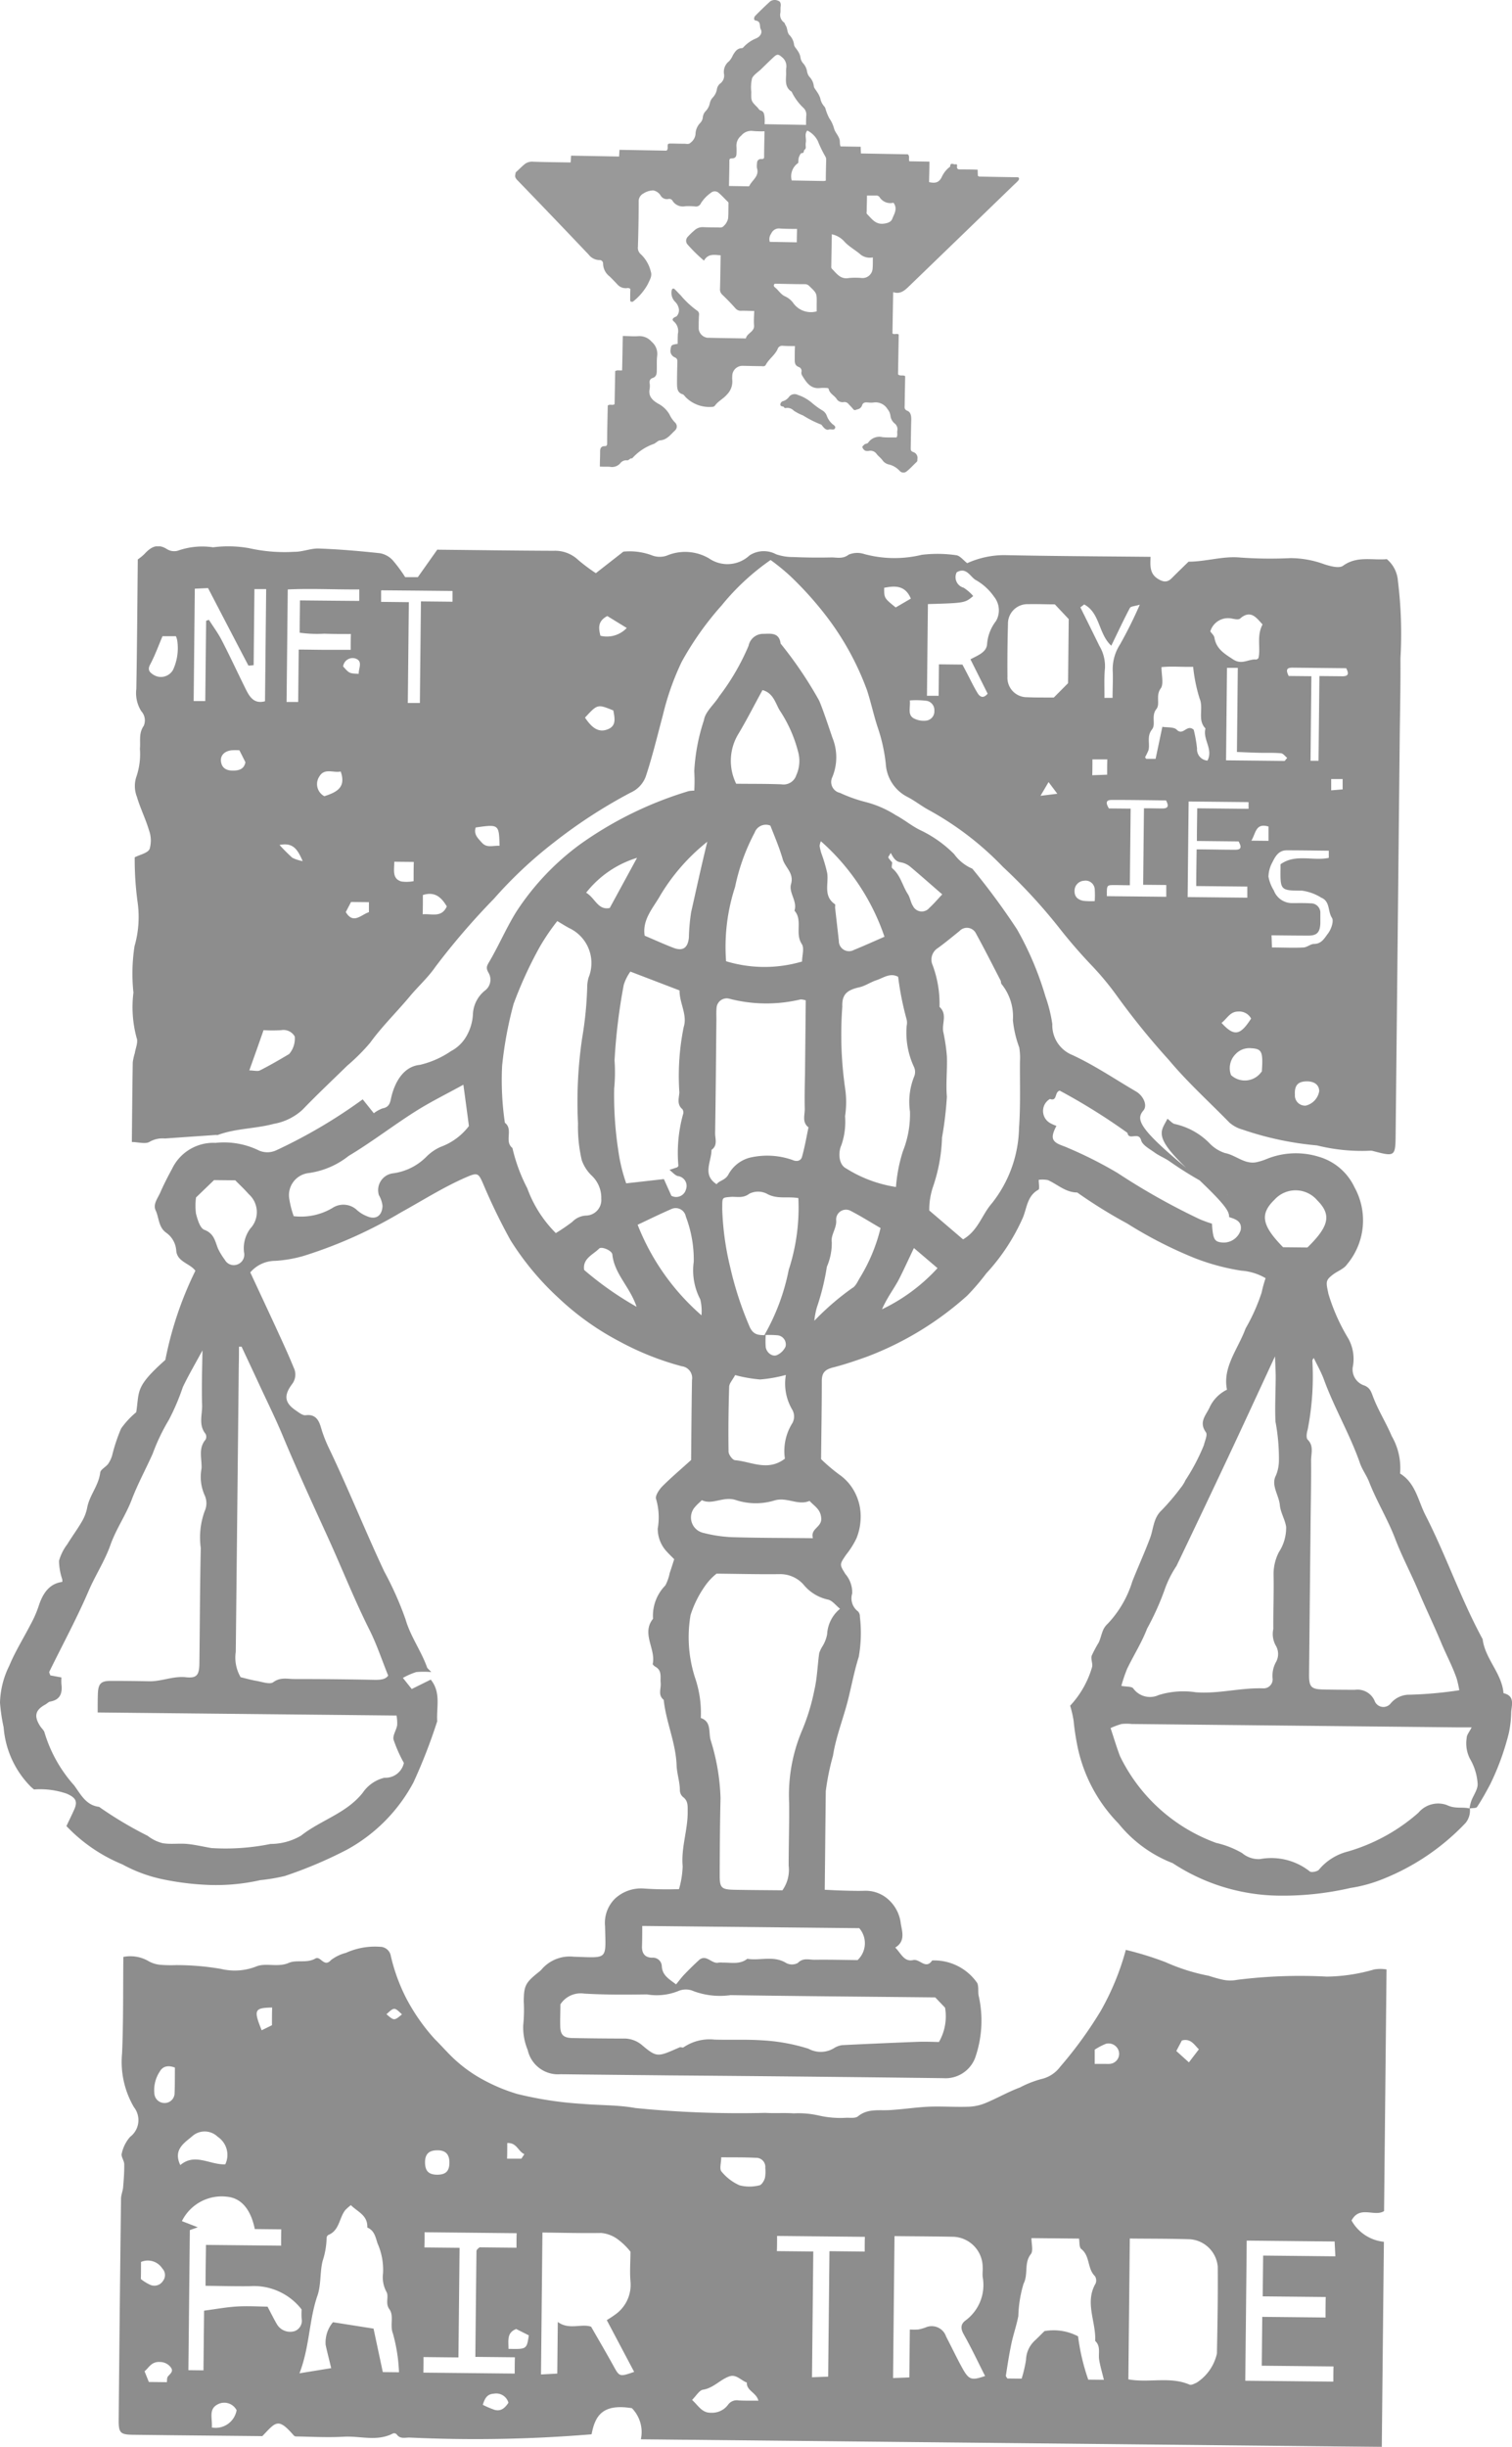 <svg xmlns="http://www.w3.org/2000/svg" xmlns:xlink="http://www.w3.org/1999/xlink" width="54.447" height="88.092" viewBox="0 0 54.447 88.092"><defs><clipPath id="a"><rect width="54.447" height="88.092" fill="none"/></clipPath><clipPath id="c"><rect width="54.447" height="68.423" fill="none"/></clipPath><clipPath id="d"><rect width="18.147" height="17.012" fill="none"/></clipPath></defs><g clip-path="url(#a)"><g clip-path="url(#a)"><g transform="translate(0 19.669)" opacity="0.56"><g clip-path="url(#c)"><path d="M52.929,78.871a.709.709,0,0,1-.152.525,8.357,8.357,0,0,1-2.97,2.017,5.2,5.2,0,0,1-1.175.325,10.844,10.844,0,0,1-2.579.277,7.1,7.1,0,0,1-3.824-1.17,4.662,4.662,0,0,1-1.949-1.424,5.572,5.572,0,0,1-1.5-2.881c-.052-.274-.093-.543-.119-.82a4.118,4.118,0,0,0-.125-.543,3.434,3.434,0,0,0,.792-1.4c.024-.128-.053-.281-.016-.4a4.568,4.568,0,0,1,.254-.477c.065-.142.095-.3.157-.445a.671.671,0,0,1,.16-.224,3.856,3.856,0,0,0,.891-1.526c.206-.521.44-1.032.638-1.559.127-.336.116-.719.413-1a8.053,8.053,0,0,0,.682-.8,1.29,1.29,0,0,0,.182-.288A7.284,7.284,0,0,0,43.35,65.8c.037-.157.141-.374.076-.465-.276-.387.016-.621.147-.931a1.337,1.337,0,0,1,.611-.605c-.168-.81.4-1.465.671-2.206a6.811,6.811,0,0,0,.577-1.292,4.3,4.3,0,0,1,.142-.516,2.011,2.011,0,0,0-.881-.271,8,8,0,0,1-1.7-.463,15.373,15.373,0,0,1-2.406-1.236A17.688,17.688,0,0,1,38.79,56.7c-.415,0-.706-.29-1.055-.446a1,1,0,0,0-.331-.009c0,.138.039.329-.01.355-.41.222-.413.663-.564,1.014a7.3,7.3,0,0,1-1.315,2,8.346,8.346,0,0,1-.686.8,11.468,11.468,0,0,1-3.615,2.2c-.4.143-.811.283-1.221.387-.3.077-.395.2-.4.478,0,.924-.016,1.848-.026,2.821a6.35,6.35,0,0,0,.662.561,1.768,1.768,0,0,1,.61.755,1.857,1.857,0,0,1,.153.8,2.049,2.049,0,0,1-.152.737,3.03,3.03,0,0,1-.363.577c-.256.37-.246.361-.034.707a1.012,1.012,0,0,1,.244.7.59.59,0,0,0,.208.644.255.255,0,0,1,.069.186,4.937,4.937,0,0,1-.04,1.45c-.165.521-.262,1.06-.395,1.581-.169.66-.427,1.3-.533,1.978a8.916,8.916,0,0,0-.26,1.277c-.013,1.167-.024,2.334-.037,3.551.23.01.464.024.7.03s.487.014.729.006a1.219,1.219,0,0,1,.833.288,1.37,1.37,0,0,1,.477.9c.047.277.173.632-.2.856.219.222.319.523.647.45.236-.053.452.356.683.014a1.884,1.884,0,0,1,1.624.816c.061.144.014.33.057.486a4.055,4.055,0,0,1-.135,2.206,1.141,1.141,0,0,1-1.148.73q-4.922-.062-9.845-.1c-1.313-.014-2.625-.025-3.938-.042a1.117,1.117,0,0,1-1.18-.872,2.123,2.123,0,0,1-.162-.888,5.573,5.573,0,0,0,.019-.873c.007-.563.063-.667.565-1.065a.763.763,0,0,0,.1-.1,1.332,1.332,0,0,1,1.137-.432c1.254.037,1.151.137,1.126-1.1a1.226,1.226,0,0,1,.367-1,1.378,1.378,0,0,1,1.014-.356,12.077,12.077,0,0,0,1.282.022,3.35,3.35,0,0,0,.132-.823c-.062-.676.191-1.315.18-1.981,0-.193.017-.379-.173-.516a.335.335,0,0,1-.108-.241c0-.3-.108-.606-.117-.89-.029-.821-.382-1.564-.465-2.364-.218-.169-.089-.4-.109-.608s.057-.443-.187-.581c-.041-.023-.1-.076-.1-.1.122-.543-.419-1.092.012-1.63a1.557,1.557,0,0,1,.444-1.2,1.657,1.657,0,0,0,.156-.444c.05-.15.1-.3.162-.5-.08-.082-.183-.178-.276-.283a1.2,1.2,0,0,1-.317-.82,2.339,2.339,0,0,0-.059-1.062c-.045-.1.1-.326.206-.439.315-.318.659-.608,1.055-.967.009-.9.015-1.889.032-2.882a.426.426,0,0,0-.374-.494,10.2,10.2,0,0,1-2.252-.9,9.834,9.834,0,0,1-2.191-1.568,10.078,10.078,0,0,1-1.72-2.071,21.276,21.276,0,0,1-.972-2c-.181-.418-.2-.45-.646-.254-.811.355-1.556.831-2.328,1.256a16.416,16.416,0,0,1-3.507,1.567,4.705,4.705,0,0,1-1.016.176,1.184,1.184,0,0,0-.9.416c.316.681.641,1.372.96,2.066.206.449.415.9.6,1.356a.562.562,0,0,1-.056.6c-.311.417-.262.677.134.947.11.075.248.188.359.173.45-.058.511.333.587.571a5.072,5.072,0,0,0,.253.626c.7,1.462,1.3,2.967,1.988,4.431a11.913,11.913,0,0,1,.766,1.722c.178.618.561,1.13.773,1.724.014.041.06.07.153.173a2.943,2.943,0,0,0-.544,0,2.6,2.6,0,0,0-.478.21l.319.4.684-.339c.379.467.2,1,.233,1.5a19.557,19.557,0,0,1-.855,2.2,5.951,5.951,0,0,1-2.4,2.425,15.526,15.526,0,0,1-2.237.947,6.747,6.747,0,0,1-.881.148,7.184,7.184,0,0,1-1.829.173,9.91,9.91,0,0,1-1.685-.205,5.266,5.266,0,0,1-1.451-.536,5.835,5.835,0,0,1-2.014-1.379c.086-.181.185-.382.277-.586.138-.308.057-.435-.263-.579a2.938,2.938,0,0,0-1.182-.153l-.106-.09a3.407,3.407,0,0,1-.987-2.146A6.556,6.556,0,0,1,0,75.068a3.161,3.161,0,0,1,.334-1.33c.215-.518.518-1,.775-1.5a3.969,3.969,0,0,0,.273-.618c.133-.417.346-.831.86-.9a.441.441,0,0,0,0-.092,2.191,2.191,0,0,1-.117-.666,1.765,1.765,0,0,1,.3-.6c.166-.273.358-.53.518-.806a1.587,1.587,0,0,0,.195-.5c.08-.452.415-.8.47-1.27.013-.114.2-.2.286-.315a1.071,1.071,0,0,0,.143-.3A6.3,6.3,0,0,1,4.36,65.2a3.014,3.014,0,0,1,.545-.588c.122-.763-.059-.9,1.049-1.884a12.858,12.858,0,0,1,1.082-3.211c-.2-.268-.652-.316-.689-.718a.855.855,0,0,0-.365-.652c-.278-.2-.252-.532-.376-.8-.107-.225.078-.443.168-.651.126-.289.271-.569.421-.846a1.649,1.649,0,0,1,1.569-.936,2.852,2.852,0,0,1,1.569.279.761.761,0,0,0,.62-.014,18.664,18.664,0,0,0,3.108-1.832l.4.5a1.185,1.185,0,0,1,.313-.174c.28-.051.275-.247.332-.467.14-.533.454-1.046,1.013-1.1a3.312,3.312,0,0,0,1.118-.493,1.386,1.386,0,0,0,.567-.553,1.776,1.776,0,0,0,.226-.777,1.153,1.153,0,0,1,.425-.846.49.49,0,0,0,.144-.636c-.112-.188-.072-.253.026-.419.342-.582.608-1.21.964-1.783a9.279,9.279,0,0,1,2.322-2.449,13.328,13.328,0,0,1,3.889-1.9,1.084,1.084,0,0,1,.2-.016,5.692,5.692,0,0,0,0-.7,7,7,0,0,1,.349-1.838c.046-.306.369-.566.549-.858a8.345,8.345,0,0,0,1.058-1.82.536.536,0,0,1,.5-.429c.275,0,.6-.074.654.35a14.4,14.4,0,0,1,1.358,2c.087.125.446,1.214.509,1.393a1.861,1.861,0,0,1-.007,1.418.4.4,0,0,0,.276.563,5.285,5.285,0,0,0,.894.322,3.718,3.718,0,0,1,1.108.476c.3.157.568.383.872.535a4.329,4.329,0,0,1,1.239.873,1.566,1.566,0,0,0,.655.524,25.15,25.15,0,0,1,1.609,2.184,11.383,11.383,0,0,1,1.025,2.421,5.131,5.131,0,0,1,.246.992,1.154,1.154,0,0,0,.721,1.111c.8.37,1.534.869,2.3,1.317.25.147.417.49.261.677-.257.308-.234.6,1.551,2.077,1.577,1.058,1.536.984,1.475.957A13.44,13.44,0,0,1,42.1,55.568c-.168-.113-.362-.189-.525-.308-.179-.13-.434-.262-.483-.44-.089-.322-.427.014-.488-.246,0-.021-.03-.039-.049-.052a21.993,21.993,0,0,0-2.394-1.488c-.2.052-.074.394-.354.3a.5.5,0,0,0,.021.874,1.288,1.288,0,0,0,.214.094c-.188.359-.176.513.035.633.116.066.251.1.371.157a14.772,14.772,0,0,1,1.8.909,24.317,24.317,0,0,0,2.951,1.66,4.261,4.261,0,0,0,.443.161c.039.578.087.66.4.681a.643.643,0,0,0,.635-.448c.056-.316-.181-.394-.416-.468,0-.212-.093-.434-1.528-1.758-1.245-1.181-.9-1.35-.694-1.784.112.085.175.165.255.188a2.507,2.507,0,0,1,1.247.681,1.34,1.34,0,0,0,.569.366c.405.076.732.442,1.183.319a2.067,2.067,0,0,0,.32-.105,2.792,2.792,0,0,1,1.86-.085,2.048,2.048,0,0,1,1.3,1.1,2.461,2.461,0,0,1-.269,2.781c-.107.16-.335.237-.5.362-.283.215-.256.273-.167.7a6.943,6.943,0,0,0,.712,1.6A1.513,1.513,0,0,1,48.71,63a.61.61,0,0,0,.434.654c.2.09.234.23.306.417.184.481.465.924.666,1.4a2.288,2.288,0,0,1,.3,1.347c.558.341.646.972.915,1.5.747,1.46,1.274,3.021,2.059,4.464.088.711.692,1.223.751,1.945.41.09.3.413.277.669a3.942,3.942,0,0,1-.084.763A9.283,9.283,0,0,1,53.665,78c-.148.279-.3.556-.475.82-.034.053-.172.037-.273.057a1.528,1.528,0,0,1,.065-.273c.079-.21.243-.424.227-.626a2.037,2.037,0,0,0-.278-.894,1.221,1.221,0,0,1-.115-.751c0-.109.1-.217.178-.377l-.515,0-11.728-.121a1.647,1.647,0,0,0-.364,0,2.725,2.725,0,0,0-.395.147c.125.377.22.7.341,1.015a6.207,6.207,0,0,0,3.46,3.119,3.335,3.335,0,0,1,.935.366.918.918,0,0,0,.647.216,2.234,2.234,0,0,1,1.79.444c.046.047.255.011.324-.055a1.983,1.983,0,0,1,1.033-.657,6.631,6.631,0,0,0,2.555-1.4.925.925,0,0,1,1.024-.277c.3.148.56.057.827.125M32.08,44.469c-.057.1-.1.153-.093.173a1.1,1.1,0,0,0,.139.172c-.012-.1-.026-.191,0,0,0,.073-.032.183,0,.211.3.246.368.627.565.932.084.129.1.3.185.429a.353.353,0,0,0,.591.067c.154-.14.289-.3.463-.485-.408-.354-.775-.679-1.149-.994a.742.742,0,0,0-.3-.151c-.115-.027-.24-.009-.407-.356m-4.5,17.366a2.875,2.875,0,0,0,0,.434c.028.195.231.356.4.289a.62.62,0,0,0,.314-.308.331.331,0,0,0-.281-.406,3.46,3.46,0,0,0-.481-.009,7.726,7.726,0,0,0,.876-2.348,7.218,7.218,0,0,0,.347-2.583c-.391-.069-.769.051-1.135-.157a.7.7,0,0,0-.631,0c-.235.179-.458.095-.686.115-.317.028-.284.019-.289.446a10.144,10.144,0,0,0,.283,2.068,12.279,12.279,0,0,0,.685,2.118c.135.342.333.345.6.345M7.293,62.38c-.288.533-.518.922-.71,1.329a8.177,8.177,0,0,1-.5,1.173A7.147,7.147,0,0,0,5.5,66.1c-.246.554-.538,1.085-.755,1.655s-.568,1.063-.773,1.647c-.2.564-.539,1.08-.78,1.64-.425.99-.941,1.94-1.415,2.909-.015.031.021.085.035.134l.4.074a2.013,2.013,0,0,0,0,.245c.039.322-.041.56-.405.624-.062.011-.114.074-.174.106-.367.2-.419.423-.181.787.051.077.135.145.153.228a5,5,0,0,0,1.063,1.894c.239.323.425.719.9.775a13.883,13.883,0,0,0,1.751,1.044,1.427,1.427,0,0,0,.542.265c.284.047.583,0,.871.026s.591.1.886.149a8.088,8.088,0,0,0,2.124-.148,2.173,2.173,0,0,0,1.1-.3c.71-.562,1.634-.8,2.222-1.546a1.312,1.312,0,0,1,.78-.538.677.677,0,0,0,.7-.533,4.928,4.928,0,0,1-.372-.838c-.037-.152.1-.341.13-.518a1.528,1.528,0,0,0-.023-.351l-10.762-.11c0-.238,0-.453.007-.669.014-.366.108-.466.458-.468q.692,0,1.384.014c.448.011.866-.195,1.327-.145.395.042.481-.078.487-.5.018-1.383.019-2.768.05-4.152a2.766,2.766,0,0,1,.141-1.329.686.686,0,0,0,0-.568,1.616,1.616,0,0,1-.113-.969c.017-.345-.127-.719.143-1.035a.219.219,0,0,0,0-.21c-.261-.323-.112-.693-.123-1.038-.019-.6,0-1.206.013-1.972m22.96,9.31c-.149-.118-.284-.307-.447-.335a1.557,1.557,0,0,1-.871-.54,1.121,1.121,0,0,0-.866-.374c-.753.009-1.506-.011-2.263-.018a2.048,2.048,0,0,0-.354.359,3.807,3.807,0,0,0-.584,1.135,4.751,4.751,0,0,0,.16,2.246,3.922,3.922,0,0,1,.21,1.458c.385.128.278.5.349.779a7.646,7.646,0,0,1,.361,2.106c-.022.923-.026,1.846-.03,2.768,0,.465.057.522.541.531.579.011,1.159.013,1.718.019a1.278,1.278,0,0,0,.225-.889c0-.753.025-1.505.017-2.258a5.951,5.951,0,0,1,.456-2.587,7.55,7.55,0,0,0,.455-1.486c.1-.431.11-.88.172-1.319a1.1,1.1,0,0,1,.115-.243,1.266,1.266,0,0,0,.17-.435,1.272,1.272,0,0,1,.464-.918m10.13,2.775c.176.034.375.014.431.094a.742.742,0,0,0,.914.236,3.007,3.007,0,0,1,1.335-.1c.817.064,1.61-.167,2.421-.141a.325.325,0,0,0,.346-.361,1.018,1.018,0,0,1,.133-.605.593.593,0,0,0-.007-.554.85.85,0,0,1-.1-.616c-.006-.656.023-1.313.009-1.969a1.729,1.729,0,0,1,.192-.8,1.6,1.6,0,0,0,.261-.909c-.04-.264-.2-.512-.226-.775-.031-.366-.329-.722-.143-1.072a1.419,1.419,0,0,0,.109-.541,7.158,7.158,0,0,0-.124-1.4c-.025-.533.006-1.069.008-1.6,0-.2-.012-.393-.025-.751-.614,1.322-1.149,2.486-1.694,3.645q-.919,1.953-1.853,3.9a3.828,3.828,0,0,0-.4.779,9.75,9.75,0,0,1-.66,1.48c-.191.5-.487.963-.72,1.45a5.193,5.193,0,0,0-.206.61M8.705,62.251l-.1,0c0,.213,0,.426-.006.639q-.053,5.174-.109,10.347a1.4,1.4,0,0,0,.175.913c.2.049.379.1.56.131.208.034.49.141.616.049.257-.19.507-.113.757-.114q1.458,0,2.915.03c.21,0,.38-.023.465-.155-.23-.569-.412-1.124-.671-1.64-.545-1.086-.99-2.215-1.492-3.318-.559-1.226-1.123-2.449-1.642-3.694-.25-.6-.541-1.186-.815-1.777-.217-.469-.437-.937-.656-1.405m38.608.4c-.009.016-.049.054-.052.095a9.966,9.966,0,0,1-.17,2.491c-.036.11-.059.294,0,.354.232.231.122.5.124.752.006.777-.011,1.554-.019,2.332q-.028,2.7-.054,5.394c0,.42.08.506.483.517s.777.011,1.166.013a.671.671,0,0,1,.709.39.336.336,0,0,0,.587.092.87.87,0,0,1,.672-.306,14.324,14.324,0,0,0,1.793-.161,3.919,3.919,0,0,0-.092-.415c-.153-.447-.379-.863-.561-1.3-.259-.621-.553-1.228-.815-1.849-.27-.639-.6-1.256-.848-1.909-.266-.691-.66-1.332-.929-2.022-.093-.24-.248-.44-.327-.667-.362-1.044-.931-2-1.306-3.033-.1-.269-.245-.521-.362-.768m-27.3-4.491a6.791,6.791,0,0,0,.6-.409.736.736,0,0,1,.5-.226.562.562,0,0,0,.543-.608,1.094,1.094,0,0,0-.328-.814,1.424,1.424,0,0,1-.374-.57,5.249,5.249,0,0,1-.136-1.321,15.7,15.7,0,0,1,.149-3.076,13.1,13.1,0,0,0,.184-1.9,1.384,1.384,0,0,1,.046-.273,1.39,1.39,0,0,0-.7-1.789c-.152-.084-.3-.176-.425-.251a7.768,7.768,0,0,0-.65.962,14.716,14.716,0,0,0-.924,2.022,13.948,13.948,0,0,0-.413,2.228,10.472,10.472,0,0,0,.1,2.05c.315.236-.034.669.271.907a6.121,6.121,0,0,0,.536,1.453,4.413,4.413,0,0,0,1.03,1.614m14.664.221c.539-.31.673-.879,1.028-1.287a4.5,4.5,0,0,0,.985-2.717c.057-.8.028-1.6.034-2.4a2.367,2.367,0,0,0-.025-.5,3.944,3.944,0,0,1-.23-.986,1.853,1.853,0,0,0-.409-1.3c-.025-.034-.015-.091-.035-.13-.291-.561-.574-1.125-.879-1.678a.364.364,0,0,0-.6-.1c-.255.205-.508.415-.772.608a.49.49,0,0,0-.217.562,4,4,0,0,1,.27,1.561c.288.259.082.594.133.889a6.751,6.751,0,0,1,.132.888c.019.485-.041.975,0,1.456a12.738,12.738,0,0,1-.175,1.47,5.991,5.991,0,0,1-.322,1.766,2.585,2.585,0,0,0-.137.86l1.215,1.039M20.18,85.919c0,.268-.012.535-.006.8.007.306.117.415.432.422.607.012,1.215.017,1.823.019a.992.992,0,0,1,.706.25c.529.444.558.408,1.335.067.041-.018.112.019.142,0a1.668,1.668,0,0,1,1.124-.279c.583.015,1.168-.013,1.75.028a6.754,6.754,0,0,1,1.627.3.917.917,0,0,0,.951-.041.81.81,0,0,1,.254-.088q1.356-.067,2.711-.119c.264-.01.53,0,.782.006a1.853,1.853,0,0,0,.221-1.235l-.354-.371c-2.458-.026-4.913-.044-7.367-.082a2.738,2.738,0,0,1-1.33-.141.689.689,0,0,0-.569,0,2.09,2.09,0,0,1-1.116.115c-.753.011-1.508.016-2.259-.029a.87.87,0,0,0-.856.385m8.832-36.143a.643.643,0,0,0-.182-.034,5.3,5.3,0,0,1-2.576-.027.366.366,0,0,0-.451.327c-.015.145-.006.291-.007.437-.014,1.36-.023,2.72-.046,4.08,0,.2.1.442-.13.6,0,.424-.342.9.184,1.236.105-.139.308-.137.425-.35a1.233,1.233,0,0,1,.749-.6,2.744,2.744,0,0,1,1.551.075c.194.087.313.009.347-.1.1-.349.162-.714.237-1.072-.24-.183-.13-.442-.135-.67-.009-.412,0-.825.009-1.238.009-.893.019-1.785.027-2.667M22.7,48.748a1.66,1.66,0,0,0-.239.478,20.731,20.731,0,0,0-.331,2.719,6.106,6.106,0,0,1-.014,1.019,13.112,13.112,0,0,0,.145,2.2,6.161,6.161,0,0,0,.288,1.207l1.358-.153.269.6a.364.364,0,0,0,.525-.227.357.357,0,0,0-.293-.482c-.1-.026-.188-.135-.3-.223l.279-.092c.014-.018.039-.035.042-.055a5.221,5.221,0,0,1,.162-1.835.224.224,0,0,0-.015-.2c-.215-.176-.122-.409-.112-.609a8.834,8.834,0,0,1,.155-2.347c.143-.443-.155-.864-.148-1.322L22.7,48.748M32.264,56.5a5.6,5.6,0,0,1,.249-1.284,3.585,3.585,0,0,0,.255-1.427,2.453,2.453,0,0,1,.146-1.252.428.428,0,0,0,0-.353,2.91,2.91,0,0,1-.264-1.488.515.515,0,0,0,0-.216,10.827,10.827,0,0,1-.308-1.544c-.29-.158-.531.04-.785.123-.212.069-.4.207-.619.255-.441.1-.625.256-.607.7a13.592,13.592,0,0,0,.1,2.925,3.4,3.4,0,0,1,0,1.015,2.585,2.585,0,0,1-.132,1.039c-.119.254-.107.7.169.84a4.688,4.688,0,0,0,1.8.67m-21.69,1.05a2.218,2.218,0,0,0,1.388-.292.716.716,0,0,1,.9.083,1.2,1.2,0,0,0,.347.21c.321.143.549-.016.561-.374a.972.972,0,0,0-.129-.383.609.609,0,0,1,.5-.786,2.074,2.074,0,0,0,1.211-.6,1.7,1.7,0,0,1,.508-.351,2.249,2.249,0,0,0,1.022-.752c-.063-.476-.13-.981-.2-1.488-.589.326-1.179.614-1.73.963-.812.515-1.577,1.107-2.4,1.6A2.975,2.975,0,0,1,11.121,56a.8.8,0,0,0-.7.953,3.332,3.332,0,0,0,.155.6M23.127,83.1c0,.254,0,.492-.009.73-.01.256.1.414.362.419a.319.319,0,0,1,.35.282c.011.349.245.473.515.678.113-.137.2-.255.3-.359.168-.175.341-.346.52-.51.266-.243.462.149.712.086a.706.706,0,0,1,.145,0c.3-.008.618.077.888-.137.462.075.951-.128,1.4.151a.445.445,0,0,0,.417,0c.193-.2.408-.114.611-.117.532-.007,1.065.007,1.543.012a.83.83,0,0,0,.061-1.149l-7.814-.08m5.754-34.727c0-.207.089-.478-.01-.625-.254-.381.044-.856-.263-1.2.112-.342-.213-.645-.124-.956.116-.4-.216-.6-.3-.9-.123-.426-.3-.835-.444-1.206a.429.429,0,0,0-.566.252,7.33,7.33,0,0,0-.706,1.96,6.945,6.945,0,0,0-.323,2.671,4.762,4.762,0,0,0,2.739.009m-.621,17.9a1.891,1.891,0,0,1,.271-1.284.492.492,0,0,0,0-.47,1.846,1.846,0,0,1-.236-1.261,5.085,5.085,0,0,1-.926.163,5.08,5.08,0,0,1-.9-.158c-.1.183-.213.3-.216.421-.024.777-.034,1.555-.022,2.332,0,.11.142.3.23.311.585.047,1.176.419,1.8-.055M26.51,41.985c.564.006,1.1,0,1.63.021a.481.481,0,0,0,.535-.331,1.238,1.238,0,0,0,.061-.856,4.85,4.85,0,0,0-.657-1.472c-.152-.248-.225-.627-.621-.734-.3.543-.57,1.083-.882,1.6a1.863,1.863,0,0,0-.065,1.774m2.762,27.161c-.1-.353.321-.387.3-.717s-.243-.432-.421-.627c-.43.18-.815-.158-1.277-.012a2.3,2.3,0,0,1-1.362-.014c-.462-.161-.847.185-1.24,0-.094.092-.17.155-.232.229a.567.567,0,0,0,.28.946,4.984,4.984,0,0,0,1.027.156c.944.029,1.889.026,2.93.037M7.058,56.883a2.265,2.265,0,0,0,0,.582c.056.211.145.521.3.579.351.132.385.407.492.676a2.414,2.414,0,0,0,.247.405.365.365,0,0,0,.43.174.377.377,0,0,0,.26-.447A1.187,1.187,0,0,1,9.012,58a.863.863,0,0,0-.053-1.238c-.159-.182-.336-.346-.487-.5l-.764-.008-.651.627m24.652,1.1c-.359-.208-.722-.438-1.1-.631a.355.355,0,0,0-.5.332c.032.3-.2.54-.157.81a2.114,2.114,0,0,1-.177.882,8.582,8.582,0,0,1-.356,1.452,2.54,2.54,0,0,0-.094.492,9.528,9.528,0,0,1,1.361-1.175c.129-.066.2-.246.283-.38a6.205,6.205,0,0,0,.74-1.783M25.26,61.124a1.763,1.763,0,0,0-.044-.578,2.242,2.242,0,0,1-.234-1.352,4.366,4.366,0,0,0-.285-1.626.372.372,0,0,0-.489-.285c-.432.185-.854.395-1.247.579a8.376,8.376,0,0,0,2.3,3.261m4.3-17.071a.591.591,0,0,0-.046.173,1.76,1.76,0,0,0,.062.264,5.532,5.532,0,0,1,.21.71c.06.383-.152.828.279,1.123.023.016,0,.091.007.138.044.392.09.785.133,1.177a.367.367,0,0,0,.544.331c.352-.143.7-.3,1.1-.475a8.022,8.022,0,0,0-2.294-3.442m-4.085.021a7.186,7.186,0,0,0-1.683,1.914c-.258.462-.667.879-.574,1.469.369.157.7.308,1.03.435.352.135.527,0,.563-.369a6.961,6.961,0,0,1,.081-.913c.181-.8.353-1.6.582-2.537m20.737,14.6.874.009c.783-.766.873-1.177.351-1.7a1.024,1.024,0,0,0-1.541-.016c-.532.515-.452.928.316,1.71m-25.173.814a11.775,11.775,0,0,0,1.889,1.327c-.238-.717-.8-1.182-.872-1.882-.014-.145-.387-.3-.475-.215-.223.225-.6.356-.541.77M32.91,58.7c-.173.364-.34.73-.52,1.088s-.427.657-.63,1.118a6.512,6.512,0,0,0,2-1.482L32.91,58.7M22.94,44.652a3.7,3.7,0,0,0-1.833,1.256c.327.192.422.64.85.55l.983-1.806" transform="translate(0 -33.438)" fill="#333"/><path d="M25.655,130.092a1.229,1.229,0,0,0-.322-1.12c-1.052-.17-1.324.263-1.452.94a50.622,50.622,0,0,1-6.561.117c-.159,0-.342.061-.462-.122a.138.138,0,0,0-.13-.025c-.572.3-1.178.084-1.766.117s-1.166,0-1.75-.01a.263.263,0,0,1-.057-.037c-.568-.656-.646-.48-1.131.026-1.541-.016-3.1-.029-4.649-.049-.47-.006-.527-.065-.523-.55q.036-3.975.084-7.949c0-.135.063-.269.075-.405.023-.276.045-.555.041-.831,0-.132-.122-.278-.09-.389a1.337,1.337,0,0,1,.3-.6.755.755,0,0,0,.139-1.07,3.227,3.227,0,0,1-.427-1.939c.049-1.14.033-2.282.046-3.47a1.3,1.3,0,0,1,.874.133,1.079,1.079,0,0,0,.445.15,4.9,4.9,0,0,0,.583.012,9.343,9.343,0,0,1,1.62.138,2.115,2.115,0,0,0,1.258-.087c.349-.148.775.044,1.181-.133.276-.12.648.024.954-.156.186-.109.312.341.562.056a1.512,1.512,0,0,1,.542-.261,2.524,2.524,0,0,1,1.223-.217.394.394,0,0,1,.389.331,6.624,6.624,0,0,0,.555,1.521,7.013,7.013,0,0,0,1.03,1.473c.277.273.528.575.822.826a5.016,5.016,0,0,0,.9.626,6.312,6.312,0,0,0,1.241.52,13,13,0,0,0,2.35.358c.636.056,1.286.036,1.907.15a37.88,37.88,0,0,0,4.681.175c.339.02.682-.006,1.02.017a3.3,3.3,0,0,1,.915.08,3.5,3.5,0,0,0,.992.078c.138,0,.319.023.41-.051.352-.289.755-.2,1.15-.225.467-.027.933-.1,1.4-.122.485-.019.973.019,1.458,0a1.736,1.736,0,0,0,.6-.138c.415-.173.807-.4,1.228-.556a3.657,3.657,0,0,1,.824-.316,1.164,1.164,0,0,0,.618-.424,14.7,14.7,0,0,0,1.462-2.012,9.4,9.4,0,0,0,.905-2.2,11.5,11.5,0,0,1,1.436.445,7.017,7.017,0,0,0,1.549.488,5.232,5.232,0,0,0,.522.145,1.316,1.316,0,0,0,.508,0,18.147,18.147,0,0,1,3.224-.115,6.4,6.4,0,0,0,1.708-.259,1.4,1.4,0,0,1,.441,0c-.03,2.919-.059,5.8-.089,8.7-.345.221-.876-.218-1.171.339a1.505,1.505,0,0,0,1.165.767c-.026,2.462-.051,4.91-.076,7.384l-26.683-.274m17.609-7.233c-.017,1.715-.035,3.4-.052,5.075.744.136,1.5-.114,2.206.191.063.027.172-.037.254-.072A1.682,1.682,0,0,0,46.4,127c.019-1.041.038-2.083.029-3.123a1.083,1.083,0,0,0-.987-.986c-.722-.024-1.444-.019-2.183-.027m-21.148-.217c-.018,1.747-.035,3.415-.052,5.111l.586-.032c.007-.649.013-1.249.019-1.859.4.3.857.049,1.2.172.281.49.544.938.795,1.393.228.414.222.417.755.233l-.986-1.864a3.788,3.788,0,0,0,.337-.224,1.306,1.306,0,0,0,.516-1.171c-.029-.359,0-.723,0-1.068a2.36,2.36,0,0,0-.429-.424,1.183,1.183,0,0,0-.626-.25c-.7.011-1.4-.008-2.123-.016m12.686.13c-.018,1.74-.035,3.408-.052,5.109l.586-.022c.006-.6.012-1.151.018-1.726a2.249,2.249,0,0,0,.305,0,1.561,1.561,0,0,0,.259-.072.546.546,0,0,1,.742.326c.187.359.361.725.554,1.081.264.487.343.511.85.34-.253-.5-.493-1.01-.769-1.5-.117-.208-.116-.366.064-.5a1.585,1.585,0,0,0,.618-1.566c-.012-.12.007-.243,0-.364a1.1,1.1,0,0,0-1.044-1.083c-.7-.014-1.4-.016-2.131-.024m-20.285,4.753c-.083-.348-.147-.591-.2-.837a1.135,1.135,0,0,1,.264-.816l1.461.23c.12.563.229,1.074.334,1.566l.583.006a6.081,6.081,0,0,0-.216-1.386c-.124-.312.047-.641-.132-.887-.155-.215-.01-.437-.1-.616a1.1,1.1,0,0,1-.127-.674,2.345,2.345,0,0,0-.2-1.082c-.07-.22-.113-.462-.367-.566.022-.443-.351-.564-.591-.806a1.833,1.833,0,0,0-.2.176c-.226.284-.206.738-.618.9a.145.145,0,0,0-.056.119,2.83,2.83,0,0,1-.144.816c-.1.4-.051.854-.185,1.243-.308.888-.277,1.837-.648,2.8l1.135-.185m27.832.42c-.069-.289-.138-.508-.171-.732s.065-.479-.143-.669c.037-.687-.385-1.377.015-2.066a.287.287,0,0,0-.026-.269c-.277-.268-.167-.722-.49-.974-.08-.062-.058-.256-.08-.375l-1.714-.017c0,.208.072.458-.021.576-.255.324-.084.717-.263,1.066a4.436,4.436,0,0,0-.188,1.161c-.062.334-.178.657-.248.989-.081.383-.141.77-.2,1.156-.006.036.039.079.053.106l.514.006a4.711,4.711,0,0,0,.158-.676.982.982,0,0,1,.3-.679c.124-.116.243-.237.364-.357a1.887,1.887,0,0,1,1.21.188,7.6,7.6,0,0,0,.367,1.559l.567.006m-32.4-2.49c.443-.059.81-.127,1.179-.149s.763,0,1.1.006c.135.254.233.458.349.651a.554.554,0,0,0,.623.231.4.4,0,0,0,.256-.457,2.325,2.325,0,0,1,0-.324,2.173,2.173,0,0,0-1.868-.838c-.529.006-1.058-.009-1.592-.014,0-.507.01-.978.015-1.472l2.706.027c0-.2,0-.384.006-.588l-.954-.01c-.14-.69-.469-1.09-.946-1.157a1.6,1.6,0,0,0-1.679.871l.573.223-.287.1c-.017,1.683-.034,3.369-.052,5.044l.543.006c.007-.716.015-1.413.022-2.147m38.087,1.98c.007-.63.012-1.183.018-1.759l2.278.023c0-.256,0-.485.007-.738l-2.269-.023c.006-.5.01-.971.016-1.468l2.6.027c-.01-.207-.019-.386-.026-.534l-3.166-.032c-.017,1.7-.034,3.368-.052,5.045l3.171.032c0-.2,0-.359.006-.547l-2.579-.026m-28.891-4.244c-.014,1.359-.027,2.64-.041,3.946l-1.257-.013c0,.206,0,.387-.006.56l3.29.034c0-.2,0-.38.006-.586l-1.424-.015c.013-1.286.026-2.546.041-3.807a.113.113,0,0,1,.026-.062.751.751,0,0,1,.085-.075l1.33.014c0-.191,0-.354.006-.523l-3.316-.034c0,.2,0,.358-.006.547l1.266.013m12.737.133c-.016,1.549-.031,3.021-.046,4.528l.582-.022c.016-1.521.031-2.994.047-4.517l1.269.013c0-.213,0-.376.006-.53l-3.162-.032c0,.2,0,.36-.006.547l1.31.013M27.5,128.674c.25.235.362.473.694.462a.709.709,0,0,0,.605-.294.385.385,0,0,1,.374-.15c.235.014.47.007.715.01-.075-.3-.43-.352-.417-.653-.208-.076-.381-.305-.62-.225-.338.113-.577.424-.96.483-.132.021-.236.213-.392.367M10.69,120.193a.785.785,0,0,0-.271-.991.673.673,0,0,0-.929-.012c-.292.243-.681.485-.419,1.03.528-.446,1.058-.006,1.619-.026m17.859-.256c0,.2-.071.418.008.511a1.745,1.745,0,0,0,.654.5,1.459,1.459,0,0,0,.713,0c.082-.014.169-.163.2-.266a1.309,1.309,0,0,0,.012-.361.328.328,0,0,0-.341-.364c-.407-.021-.815-.014-1.248-.018M8.877,116.711c-.258-.1-.442-.041-.546.142a1.213,1.213,0,0,0-.194.8.365.365,0,0,0,.38.332.357.357,0,0,0,.348-.361c.012-.291.008-.583.012-.908m9.472,3.85c.293-.009.414-.139.412-.446s-.157-.455-.5-.43c-.272.019-.392.172-.376.482.014.283.155.4.464.394m-10.7,3.755a1.572,1.572,0,0,0,.353.216.367.367,0,0,0,.445-.147.344.344,0,0,0-.026-.45.62.62,0,0,0-.765-.233c0,.208,0,.419-.006.614m2.557,5.346a.765.765,0,0,0,.891-.622.5.5,0,0,0-.7-.2c-.312.173-.168.5-.191.82m-1.621-1.63c.011-.072,0-.154.036-.2.083-.11.233-.187.089-.354a.485.485,0,0,0-.368-.172c-.32-.024-.411.221-.56.334l.155.386.649.007m33.407-11.459.392,0a.992.992,0,0,0,.143,0,.364.364,0,0,0,.344-.425.382.382,0,0,0-.467-.3,2.275,2.275,0,0,0-.408.213c0,.142,0,.285,0,.506m-21.11,10.265c.657.015.657.015.733-.486l-.455-.229c-.345.135-.276.414-.278.715m0,1.944a.457.457,0,0,0-.525-.33c-.238.014-.321.153-.4.4a3.26,3.26,0,0,0,.429.183c.212.057.364-.054.493-.256m24.866-12.724c-.155-.141-.286-.41-.614-.319l-.2.379.453.409.358-.468M12,115.367l.371-.182c0-.222,0-.43.007-.637-.641.011-.674.085-.377.819m9.352,4.622.107-.163c-.228-.1-.271-.419-.616-.4,0,.223,0,.4-.006.563l.515,0m-4.858-5.2c.276.238.276.238.558.006-.276-.265-.276-.265-.558-.006" transform="translate(-2.578 -61.943)" fill="#333"/><path d="M18.621,31.654c1.459.015,2.819.034,4.18.039a1.213,1.213,0,0,1,.886.334,6.57,6.57,0,0,0,.631.472l.992-.775a2.285,2.285,0,0,1,1.059.145.786.786,0,0,0,.5,0,1.7,1.7,0,0,1,1.528.1,1.166,1.166,0,0,0,1.455-.109.937.937,0,0,1,.956-.042,1.816,1.816,0,0,0,.613.1q.691.03,1.385.014c.2,0,.406.064.617-.1a.8.8,0,0,1,.562-.021,4.16,4.16,0,0,0,2.07.027,4.714,4.714,0,0,1,1.236.014c.138.014.261.182.4.287a3.264,3.264,0,0,1,1.325-.29c1.745.037,3.491.044,5.278.062-.012.311-.037.6.256.787.182.114.336.152.5-.013.206-.206.416-.409.612-.6.628,0,1.223-.206,1.849-.15a15.033,15.033,0,0,0,1.821.022,3.573,3.573,0,0,1,1.225.224c.213.068.529.153.669.051.5-.365,1.053-.19,1.575-.238a1.122,1.122,0,0,1,.4.787,15.457,15.457,0,0,1,.091,2.789c.007.947-.016,1.895-.026,2.842q-.073,7.144-.147,14.288c-.008.8-.022.811-.793.608a.341.341,0,0,0-.138-.016,6.643,6.643,0,0,1-1.9-.191,11.3,11.3,0,0,1-2.678-.569,1.207,1.207,0,0,1-.478-.255c-.73-.748-1.511-1.452-2.179-2.252a26.72,26.72,0,0,1-1.9-2.348,10.4,10.4,0,0,0-.86-1.035,18.514,18.514,0,0,1-1.211-1.4,19.554,19.554,0,0,0-2-2.165,11.081,11.081,0,0,0-2.7-2.065c-.255-.14-.484-.327-.754-.463a1.432,1.432,0,0,1-.769-1.188,6.03,6.03,0,0,0-.3-1.337c-.139-.429-.233-.87-.372-1.3a10.07,10.07,0,0,0-1.471-2.68,12.454,12.454,0,0,0-1.29-1.435,7.607,7.607,0,0,0-.715-.584,8.529,8.529,0,0,0-1.76,1.632,11.029,11.029,0,0,0-1.44,2.031,9.517,9.517,0,0,0-.675,1.908c-.2.745-.379,1.5-.621,2.226a1.02,1.02,0,0,1-.54.575A18.26,18.26,0,0,0,22.8,42.2a15.448,15.448,0,0,0-2.149,2.018,25.7,25.7,0,0,0-2.113,2.457c-.266.387-.627.707-.928,1.071-.467.56-.991,1.068-1.421,1.661a7.128,7.128,0,0,1-.824.823c-.538.527-1.088,1.043-1.61,1.586a2.047,2.047,0,0,1-1.034.508c-.664.179-1.365.16-2.013.4-.021.008-.048,0-.072,0q-.918.063-1.836.127a.94.94,0,0,0-.541.114c-.145.1-.411.016-.649.013.01-.984.017-1.927.033-2.871a2.216,2.216,0,0,1,.074-.333c.03-.183.127-.4.064-.547A4.219,4.219,0,0,1,7.667,47.6a6.513,6.513,0,0,1,.039-1.67,3.809,3.809,0,0,0,.107-1.615,11.355,11.355,0,0,1-.1-1.587c.2-.1.473-.153.536-.3a1.072,1.072,0,0,0-.022-.674c-.12-.408-.315-.794-.434-1.2a1.066,1.066,0,0,1-.029-.7A2.53,2.53,0,0,0,7.9,38.819c.028-.275-.051-.553.138-.824a.494.494,0,0,0-.091-.531,1.225,1.225,0,0,1-.176-.8c.027-1.531.037-3.062.053-4.66a1.691,1.691,0,0,0,.244-.2c.231-.251.467-.386.807-.17a.486.486,0,0,0,.4.053,2.632,2.632,0,0,1,1.26-.119,4.249,4.249,0,0,1,1.3.032,5.814,5.814,0,0,0,1.622.13c.3.006.594-.129.888-.118.734.027,1.467.09,2.2.169a.822.822,0,0,1,.455.249,5.109,5.109,0,0,1,.453.613l.455,0,.707-1m22.228,1.979c-.325,0-.641-.016-.957-.007a.7.7,0,0,0-.727.72q-.027.947-.019,1.895a.7.7,0,0,0,.713.735c.315.015.632.009.956.012l.514-.518c.008-.766.016-1.543.024-2.306l-.5-.531m-4.571-.024c-.012,1.138-.023,2.224-.034,3.316l.42,0q.006-.583.011-1.133l.846.009c.057.109.111.21.163.31.126.24.241.486.382.716.078.127.2.219.363.021L37.808,35.6c.271-.145.586-.255.6-.558a1.534,1.534,0,0,1,.32-.82.776.776,0,0,0-.067-.871,1.994,1.994,0,0,0-.677-.614c-.195-.127-.326-.465-.67-.271a.392.392,0,0,0,.247.556,1.587,1.587,0,0,1,.346.3c-.3.251-.3.251-1.631.29m-25.99.6.1-.032c.155.245.331.48.462.737.3.58.573,1.172.863,1.756.138.278.3.545.694.437q.021-2.028.042-4.038l-.423,0c-.01.928-.019,1.837-.028,2.739-.074.007-.1.011-.12.012s-.065.008-.07,0c-.48-.916-.956-1.833-1.452-2.787l-.477.022c-.014,1.381-.027,2.71-.041,4.044l.418,0c.01-.971.02-1.93.031-2.888M46.341,39.25c.221-.411-.179-.772-.07-1.16-.3-.308-.059-.717-.209-1.072a5.745,5.745,0,0,1-.235-1.148c-.4.011-.77-.027-1.14.011,0,.3.087.611-.029.77-.188.256-.011.557-.153.737-.2.248-.012.549-.158.735-.2.251-.068.508-.129.752a2.444,2.444,0,0,1-.117.241c-.008.022.033.064.036.068l.338,0c.082-.387.157-.745.243-1.153.173.029.413,0,.514.1.239.245.367-.218.616.007a4.927,4.927,0,0,1,.119.672.408.408,0,0,0,.377.437M13.6,37.132c.006-.624.012-1.242.019-1.882.36,0,.672.009.983.009s.612,0,.889,0c0-.223,0-.385.007-.57-.337,0-.649,0-.961-.011a4.592,4.592,0,0,1-.884-.036c0-.405.007-.762.011-1.163.722.007,1.418.014,2.114.019.016,0,.032-.032.022-.021,0-.143,0-.256,0-.392-.884.006-1.743-.039-2.576,0-.014,1.385-.028,2.711-.042,4.051l.414,0m32.343,6.624c0-.485.009-.891.014-1.317.484,0,.943.014,1.4.013.235,0,.206-.129.109-.3l-1.5-.016c0-.4.008-.777.012-1.176l1.849.019c0-.092,0-.157,0-.242l-2.158-.022c-.012,1.163-.024,2.3-.036,3.441l2.149.022c0-.147,0-.261,0-.4l-1.849-.019m-2.374-.029c-.228,0-.4-.007-.569-.006-.271,0-.271,0-.265.4l2.138.022c0-.144,0-.259,0-.425l-.832-.008c.01-.944.019-1.837.029-2.754.238,0,.453.006.669.007.233,0,.214-.122.126-.29-.65-.007-1.3-.019-1.958-.017-.235,0-.2.135-.1.306l.783.007c-.009.918-.019,1.81-.028,2.754m7.161-1.239c-.509-.006-1.013-.014-1.517-.014-.283,0-.407.218-.51.428a1.132,1.132,0,0,0-.143.518,1.447,1.447,0,0,0,.194.5.7.7,0,0,0,.671.454c.219,0,.438-.006.656.009a.336.336,0,0,1,.347.36q0,.182,0,.365c-.014.315-.118.432-.418.436-.432,0-.866-.006-1.34-.011.006.169.011.3.016.438.412,0,.776.021,1.138,0,.128-.006.253-.127.379-.127.272,0,.381-.22.5-.374s.218-.453.143-.566c-.155-.232-.059-.591-.383-.725a1.756,1.756,0,0,0-.7-.254c-.778,0-.778-.02-.768-.808,0-.047,0-.1,0-.14.535-.387,1.158-.112,1.738-.231,0-.077,0-.143,0-.26M17.584,33.546c-.012,1.222-.024,2.421-.037,3.627l.435,0c.012-1.211.025-2.41.038-3.658l1.138.012c0-.164,0-.278,0-.387-.868-.009-1.71-.017-2.551-.024-.016,0-.032.032-.021.021,0,.143,0,.257,0,.395l1,.011m30.739.8c-.22-.237-.424-.545-.81-.208-.055.047-.19.017-.284,0a.666.666,0,0,0-.786.46c.051.075.135.145.148.225.067.409.366.583.681.788s.556-.031.831,0c.017,0,.037-.024.073-.047.089-.372-.075-.792.148-1.214m.8,4.908.087-.106c-.074-.058-.143-.16-.221-.167-.264-.024-.532-.011-.8-.017s-.512-.019-.788-.029c.011-1.044.021-2.03.031-3.028l-.389,0c-.011,1.114-.023,2.216-.034,3.329l2.113.022M41.9,33.629l-.134.1c.229.463.459.926.686,1.39a1.427,1.427,0,0,1,.2.792c-.035.355-.015.715-.019,1.077l.292,0c0-.322.019-.633.007-.943a1.645,1.645,0,0,1,.266-.987,15.8,15.8,0,0,0,.708-1.425c-.179.056-.323.057-.356.117-.235.443-.446.9-.671,1.36-.47-.432-.4-1.188-.984-1.489m8.447,5.631c.011-1.017.021-2.021.032-3.049l.835.008c.23,0,.219-.115.13-.29l-1.946-.02c-.231,0-.216.118-.125.3l.817.008c-.011,1.028-.021,2.032-.031,3.044l.289,0M11.837,50.4c.162,0,.3.042.385,0,.359-.182.708-.384,1.054-.591a.856.856,0,0,0,.2-.63.468.468,0,0,0-.482-.229,4.683,4.683,0,0,1-.641,0c-.09.256-.17.487-.252.717s-.161.452-.262.736m36.461.044c.051-.743,0-.823-.4-.847a.68.68,0,0,0-.551.22.713.713,0,0,0-.158.748.731.731,0,0,0,1.1-.122M8.716,34.763c-.145.341-.273.7-.452,1.034-.1.193,0,.278.11.351a.5.5,0,0,0,.721-.172,1.861,1.861,0,0,0,.153-1.025.633.633,0,0,0-.052-.183l-.48,0m15.211,2.931c.226.332.473.575.844.411.3-.132.22-.425.177-.669-.569-.23-.569-.23-1.02.258m-9.386,2.83c.442-.144.792-.313.588-.89-.253.06-.579-.138-.767.177a.494.494,0,0,0,.179.713M50.367,51.141c-.006-.215-.167-.344-.435-.347-.329,0-.46.14-.441.485a.366.366,0,0,0,.392.389.645.645,0,0,0,.485-.528M35.625,37.081c.025.273-.09.523.148.648a.766.766,0,0,0,.462.076.335.335,0,0,0,.273-.351.34.34,0,0,0-.266-.358,3.037,3.037,0,0,0-.617-.016M46.849,48.69c.457.5.674.453,1.065-.156a.481.481,0,0,0-.463-.253c-.291,0-.387.236-.6.409m-26-6.378c-.019-.773-.025-.777-.86-.657-.078.246.079.386.223.546.177.2.384.1.637.112m-1.9,2.182c-.2-.336-.437-.543-.861-.409,0,.221,0,.446-.007.694.328-.028.683.134.869-.285m-7.47-5.619a1.9,1.9,0,0,0-.292,0c-.266.038-.4.2-.369.413s.175.312.4.317.427-.037.479-.3c-.062-.125-.124-.245-.215-.427m23.215-5.854c0,.371,0,.371.416.708l.545-.318c-.2-.483-.567-.467-.961-.39m-17.64,9.862c0,.311-.082.609.253.711a1.333,1.333,0,0,0,.443-.011c0-.263,0-.473.007-.693l-.7-.007m7.415-8.136a.981.981,0,0,0,.953-.279l-.7-.43c-.359.188-.311.447-.248.709m17.8,9.55a3.15,3.15,0,0,0,0-.429.332.332,0,0,0-.39-.3.362.362,0,0,0-.337.361c-.006.229.135.329.33.364a2.622,2.622,0,0,0,.4.008m-26.139.4c0-.124,0-.236,0-.361l-.644-.007-.189.362c.268.458.562.089.829.006M42.2,39.2c0,.221,0,.384-.006.574l.536-.02c0-.213,0-.375.006-.55l-.536,0m6.346,2.418c-.47-.143-.457.231-.622.507l.617.006c0-.2,0-.36,0-.513m-32.761-5.5c-.011-.19.152-.437-.092-.541a.343.343,0,0,0-.47.276c.224.252.224.252.563.265m-2.854,6.161a6.526,6.526,0,0,0,.462.462,1.36,1.36,0,0,0,.373.12c-.185-.42-.342-.68-.835-.581m38.283-2.374-.412,0c0,.152,0,.264,0,.407l.412-.034c0-.143,0-.24,0-.369m-10.88.6.606-.074-.315-.42-.291.495" transform="translate(-2.862 -31.533)" fill="#333"/></g></g><g transform="translate(18.548)" opacity="0.5"><g clip-path="url(#d)"><path d="M46.393,6.108l.008.224c.02.009.037.024.054.025q.667.014,1.335.024c.04,0,.088-.008.093.048a.117.117,0,0,1-.033.078c-.056.061-.118.116-.178.173Q45.8,8.493,43.921,10.307c-.162.157-.314.293-.57.211-.009.5-.017.984-.026,1.483.052.06.145-.007.226.039-.008.477-.017.961-.025,1.435.075.079.17.011.257.067-.006.339-.013.689-.018,1.039,0,.084-.026.158.1.21s.141.2.137.339c-.009.331-.012.662-.019.994,0,.073,0,.117.094.152a.218.218,0,0,1,.148.241c-.007.039.009.079-.029.114-.121.113-.231.239-.361.341a.182.182,0,0,1-.248-.017.758.758,0,0,0-.4-.235.385.385,0,0,1-.218-.146c-.059-.084-.147-.146-.211-.227a.27.27,0,0,0-.264-.117.3.3,0,0,1-.153-.006.222.222,0,0,1-.094-.111c-.02-.044.032-.068.057-.1.039-.049.115-.026.153-.084a.483.483,0,0,1,.511-.19c.164.015.331.008.5.011.056-.073.018-.158.031-.237a.264.264,0,0,0-.1-.272.424.424,0,0,1-.147-.281.48.48,0,0,0-.107-.235.5.5,0,0,0-.5-.234.843.843,0,0,1-.186,0c-.1-.006-.193-.022-.233.117a.217.217,0,0,1-.16.129c-.062.014-.109.062-.163-.019a2.077,2.077,0,0,0-.148-.158.186.186,0,0,0-.183-.084.249.249,0,0,1-.261-.12c-.086-.124-.246-.187-.283-.352-.007-.031-.043-.036-.075-.036a1.682,1.682,0,0,0-.217,0c-.347.046-.5-.184-.654-.435a.19.19,0,0,1-.034-.14.15.15,0,0,0-.09-.178c-.142-.051-.155-.156-.152-.278,0-.153,0-.308.008-.478-.155,0-.3,0-.44-.01a.17.17,0,0,0-.185.12c-.1.22-.313.354-.425.566-.037.069-.107.049-.166.047-.217,0-.435-.008-.652-.011a.366.366,0,0,0-.389.359.915.915,0,0,0,0,.155.657.657,0,0,1-.19.517c-.131.156-.316.236-.433.4a.123.123,0,0,1-.106.046,1.2,1.2,0,0,1-.946-.346c-.036-.036-.066-.092-.11-.106-.2-.062-.2-.222-.205-.38,0-.259.006-.518.013-.776,0-.084,0-.134-.1-.178a.251.251,0,0,1-.145-.278c.024-.158.021-.17.256-.206,0-.115,0-.237.007-.358a.456.456,0,0,0-.14-.442c-.088-.069-.052-.133.087-.185a.32.32,0,0,0,.092-.253.478.478,0,0,0-.124-.261.453.453,0,0,1-.134-.438.057.057,0,0,1,.093-.038c.078.067.143.15.219.22a3.259,3.259,0,0,0,.6.561.152.152,0,0,1,.068.158c-.01.165-.011.331-.011.5a.365.365,0,0,0,.305.317c.445.011.89.017,1.335.024a.265.265,0,0,0,.059,0c.039-.193.314-.233.294-.469-.014-.163,0-.329.006-.519-.157,0-.309-.01-.462-.007a.248.248,0,0,1-.214-.088q-.226-.255-.475-.492a.255.255,0,0,1-.08-.217c.011-.393.016-.786.022-1.2-.223-.014-.448-.072-.6.192a5.806,5.806,0,0,1-.6-.59.205.205,0,0,1,.019-.271,2.51,2.51,0,0,1,.246-.236.426.426,0,0,1,.3-.109c.175.009.352.009.528.011.079,0,.158.022.225-.059a.5.5,0,0,0,.153-.278c.011-.165.009-.331.011-.5,0-.029.008-.058-.02-.085-.112-.106-.213-.223-.331-.321a.211.211,0,0,0-.286,0,1.311,1.311,0,0,0-.355.372.194.194,0,0,1-.221.114,2.4,2.4,0,0,0-.341-.007.437.437,0,0,1-.453-.184.138.138,0,0,0-.153-.077.261.261,0,0,1-.287-.13.4.4,0,0,0-.263-.178.672.672,0,0,0-.351.11.313.313,0,0,0-.172.3c0,.538-.011,1.077-.027,1.615a.3.3,0,0,0,.1.269,1.265,1.265,0,0,1,.363.627c.057.168-.041.3-.1.441a2.06,2.06,0,0,1-.54.64c-.015.014-.056.008-.082,0-.011,0-.02-.033-.02-.051,0-.134,0-.269.006-.4-.049-.057-.116-.029-.173-.031a.393.393,0,0,1-.289-.13q-.138-.147-.281-.29a.591.591,0,0,1-.239-.463.124.124,0,0,0-.138-.129.5.5,0,0,1-.384-.2Q31.12,7.833,29.846,6.515c-.065-.067-.132-.13-.1-.237.007-.028,0-.058.025-.084.115-.1.22-.218.343-.308a.448.448,0,0,1,.284-.064c.442.016.886.019,1.338.027.006-.084.011-.153.018-.245l1.727.031.015-.241,1.693.03c.081-.075.016-.169.057-.24a.2.2,0,0,1,.056-.017c.177,0,.352.009.528.007.077,0,.16.034.231-.041a.439.439,0,0,0,.172-.3.6.6,0,0,1,.163-.4.339.339,0,0,0,.1-.205A.372.372,0,0,1,36.6,4a.574.574,0,0,0,.148-.282.438.438,0,0,1,.1-.2.57.57,0,0,0,.157-.311.323.323,0,0,1,.117-.2.35.35,0,0,0,.136-.35.485.485,0,0,1,.183-.452.751.751,0,0,0,.14-.221c.075-.12.147-.242.312-.25a.074.074,0,0,0,.053-.019,1.281,1.281,0,0,1,.485-.339c.151-.074.215-.209.15-.327C38.531.949,38.6.768,38.4.74c-.081-.011-.065-.12-.014-.172.174-.178.353-.35.536-.518a.287.287,0,0,1,.29-.021c.085.025.1.119.086.208-.009.072,0,.146-.007.217a.333.333,0,0,0,.127.352c.033.022.037.072.057.1.081.114.046.273.155.372a.592.592,0,0,1,.153.341c.014.072.083.13.122.2a.577.577,0,0,1,.106.236.4.4,0,0,0,.107.234.573.573,0,0,1,.133.288.417.417,0,0,0,.08.183.582.582,0,0,1,.163.34c.006.069.072.134.11.2a.95.95,0,0,1,.12.229.618.618,0,0,0,.133.288.249.249,0,0,1,.05.073,1.793,1.793,0,0,0,.146.372,1.152,1.152,0,0,1,.17.367c.037.136.151.24.195.386.025.082,0,.159.039.256l.725.012c0,.091.006.161.008.242l1.689.03c.084.078.014.169.057.252l.721.012c0,.253-.009.5-.013.737.216.048.356.027.46-.189a.937.937,0,0,1,.3-.369c0-.181.139-.054.208-.086.021-.01.048.029.041.065-.017.092.018.125.114.123.205,0,.41,0,.622.009M40.214,4.5c0-.13,0-.245.009-.356a.329.329,0,0,0-.085-.243,1.977,1.977,0,0,1-.444-.6c-.22-.137-.212-.351-.2-.569.007-.093-.006-.187.007-.278a.418.418,0,0,0-.159-.4c-.117-.1-.163-.117-.281-.01-.161.146-.313.3-.47.451-.111.107-.268.2-.322.327a1.4,1.4,0,0,0-.027.488c-.007.329-.006.329.222.558.036.037.065.1.109.107.134.038.133.149.147.247a1.586,1.586,0,0,1,0,.249l1.491.026m-1.5.23a3.713,3.713,0,0,1-.4-.01.464.464,0,0,0-.431.166.459.459,0,0,0-.172.4,2.346,2.346,0,0,1,0,.248c0,.11-.051.172-.161.171-.063,0-.093.013-.094.082,0,.3-.009.6-.015.912l.655.011c.029,0,.065.013.083-.022.1-.206.363-.342.27-.633a.578.578,0,0,1,0-.154c0-.109.049-.178.158-.173s.1-.044.1-.112c0-.288.009-.575.015-.883m3.9,4.538a.552.552,0,0,1-.425-.09c-.185-.165-.406-.279-.582-.461a.844.844,0,0,0-.47-.283c-.007.394-.014.763-.019,1.132,0,.039-.011.078.025.114.17.169.305.385.608.329a2.438,2.438,0,0,1,.462,0,.363.363,0,0,0,.393-.35c.011-.122.006-.245.009-.393M40.925,6.491c0-.241.008-.487.013-.733A.224.224,0,0,0,40.9,5.62a4.3,4.3,0,0,1-.262-.543A.844.844,0,0,0,40.26,4.7c-.117.132-.026.29-.056.434a.611.611,0,0,0,0,.155.115.115,0,0,1-.046.106c-.039.032,0,.122-.106.119-.033,0-.08.1-.1.16a1.058,1.058,0,0,0-.018.18c0,.016-.027.031-.043.043a.579.579,0,0,0-.193.6l1.157.02a.44.44,0,0,0,.074-.016m-.332,4.714c0-.094,0-.186,0-.278.007-.379.006-.377-.262-.634a.21.21,0,0,0-.158-.072c-.34,0-.681-.009-1.02-.016-.039,0-.085-.011-.1.04s.017.077.048.1c.122.1.2.248.361.318a.752.752,0,0,1,.276.221.779.779,0,0,0,.851.317m1.814-4.173c0,.206-.008.381-.009.556,0,.038-.019.08.016.116.169.168.3.38.6.342.141-.017.259-.063.3-.164.071-.183.209-.377.047-.59a.457.457,0,0,1-.5-.2.138.138,0,0,0-.131-.057c-.1,0-.2,0-.326,0m-2.514,1.2c-.21,0-.414,0-.616-.014a.3.3,0,0,0-.313.18.343.343,0,0,0-.054.3l.973.017c0-.165.006-.316.009-.483" transform="translate(-29.736 0)" fill="#333"/><path d="M34.63,24.1c0-.209.01-.384.009-.56,0-.11.046-.179.153-.18.084,0,.1-.028.1-.105,0-.454.014-.908.022-1.357.075-.064.167.006.247-.051.007-.393.014-.793.021-1.188.076-.05.149-.016.249-.028.012-.4.015-.81.025-1.238.192,0,.376.019.558.006a.577.577,0,0,1,.479.2.57.57,0,0,1,.2.513c-.021.174-.007.351-.014.527,0,.117-.013.229-.163.271a.151.151,0,0,0-.094.175.7.7,0,0,1,0,.216c-.054.272.114.416.312.531a1,1,0,0,1,.4.38,1.054,1.054,0,0,0,.2.293.194.194,0,0,1,0,.291c-.159.146-.284.337-.54.356-.061,0-.154.1-.223.127a1.868,1.868,0,0,0-.78.522c-.078-.022-.11.079-.19.068a.267.267,0,0,0-.231.1.394.394,0,0,1-.383.133c-.112-.007-.225,0-.357-.007" transform="translate(-31.577 -7.297)" fill="#333"/><path d="M46.8,24.028c-.08.029-.157-.032-.225-.119-.019-.024-.039-.059-.065-.065a3.767,3.767,0,0,1-.641-.325,1.673,1.673,0,0,1-.334-.172.32.32,0,0,0-.238-.1c-.036,0-.091.025-.112-.022s-.133-.008-.133-.1A.134.134,0,0,1,45.167,23a.439.439,0,0,0,.211-.167.256.256,0,0,1,.3-.054,1.506,1.506,0,0,1,.5.278,2.814,2.814,0,0,0,.38.278.364.364,0,0,1,.168.2.727.727,0,0,0,.2.293c.046.042.143.084.086.168-.036.054-.115.014-.213.026" transform="translate(-35.5 -8.563)" fill="#333"/></g></g></g></g></svg>
